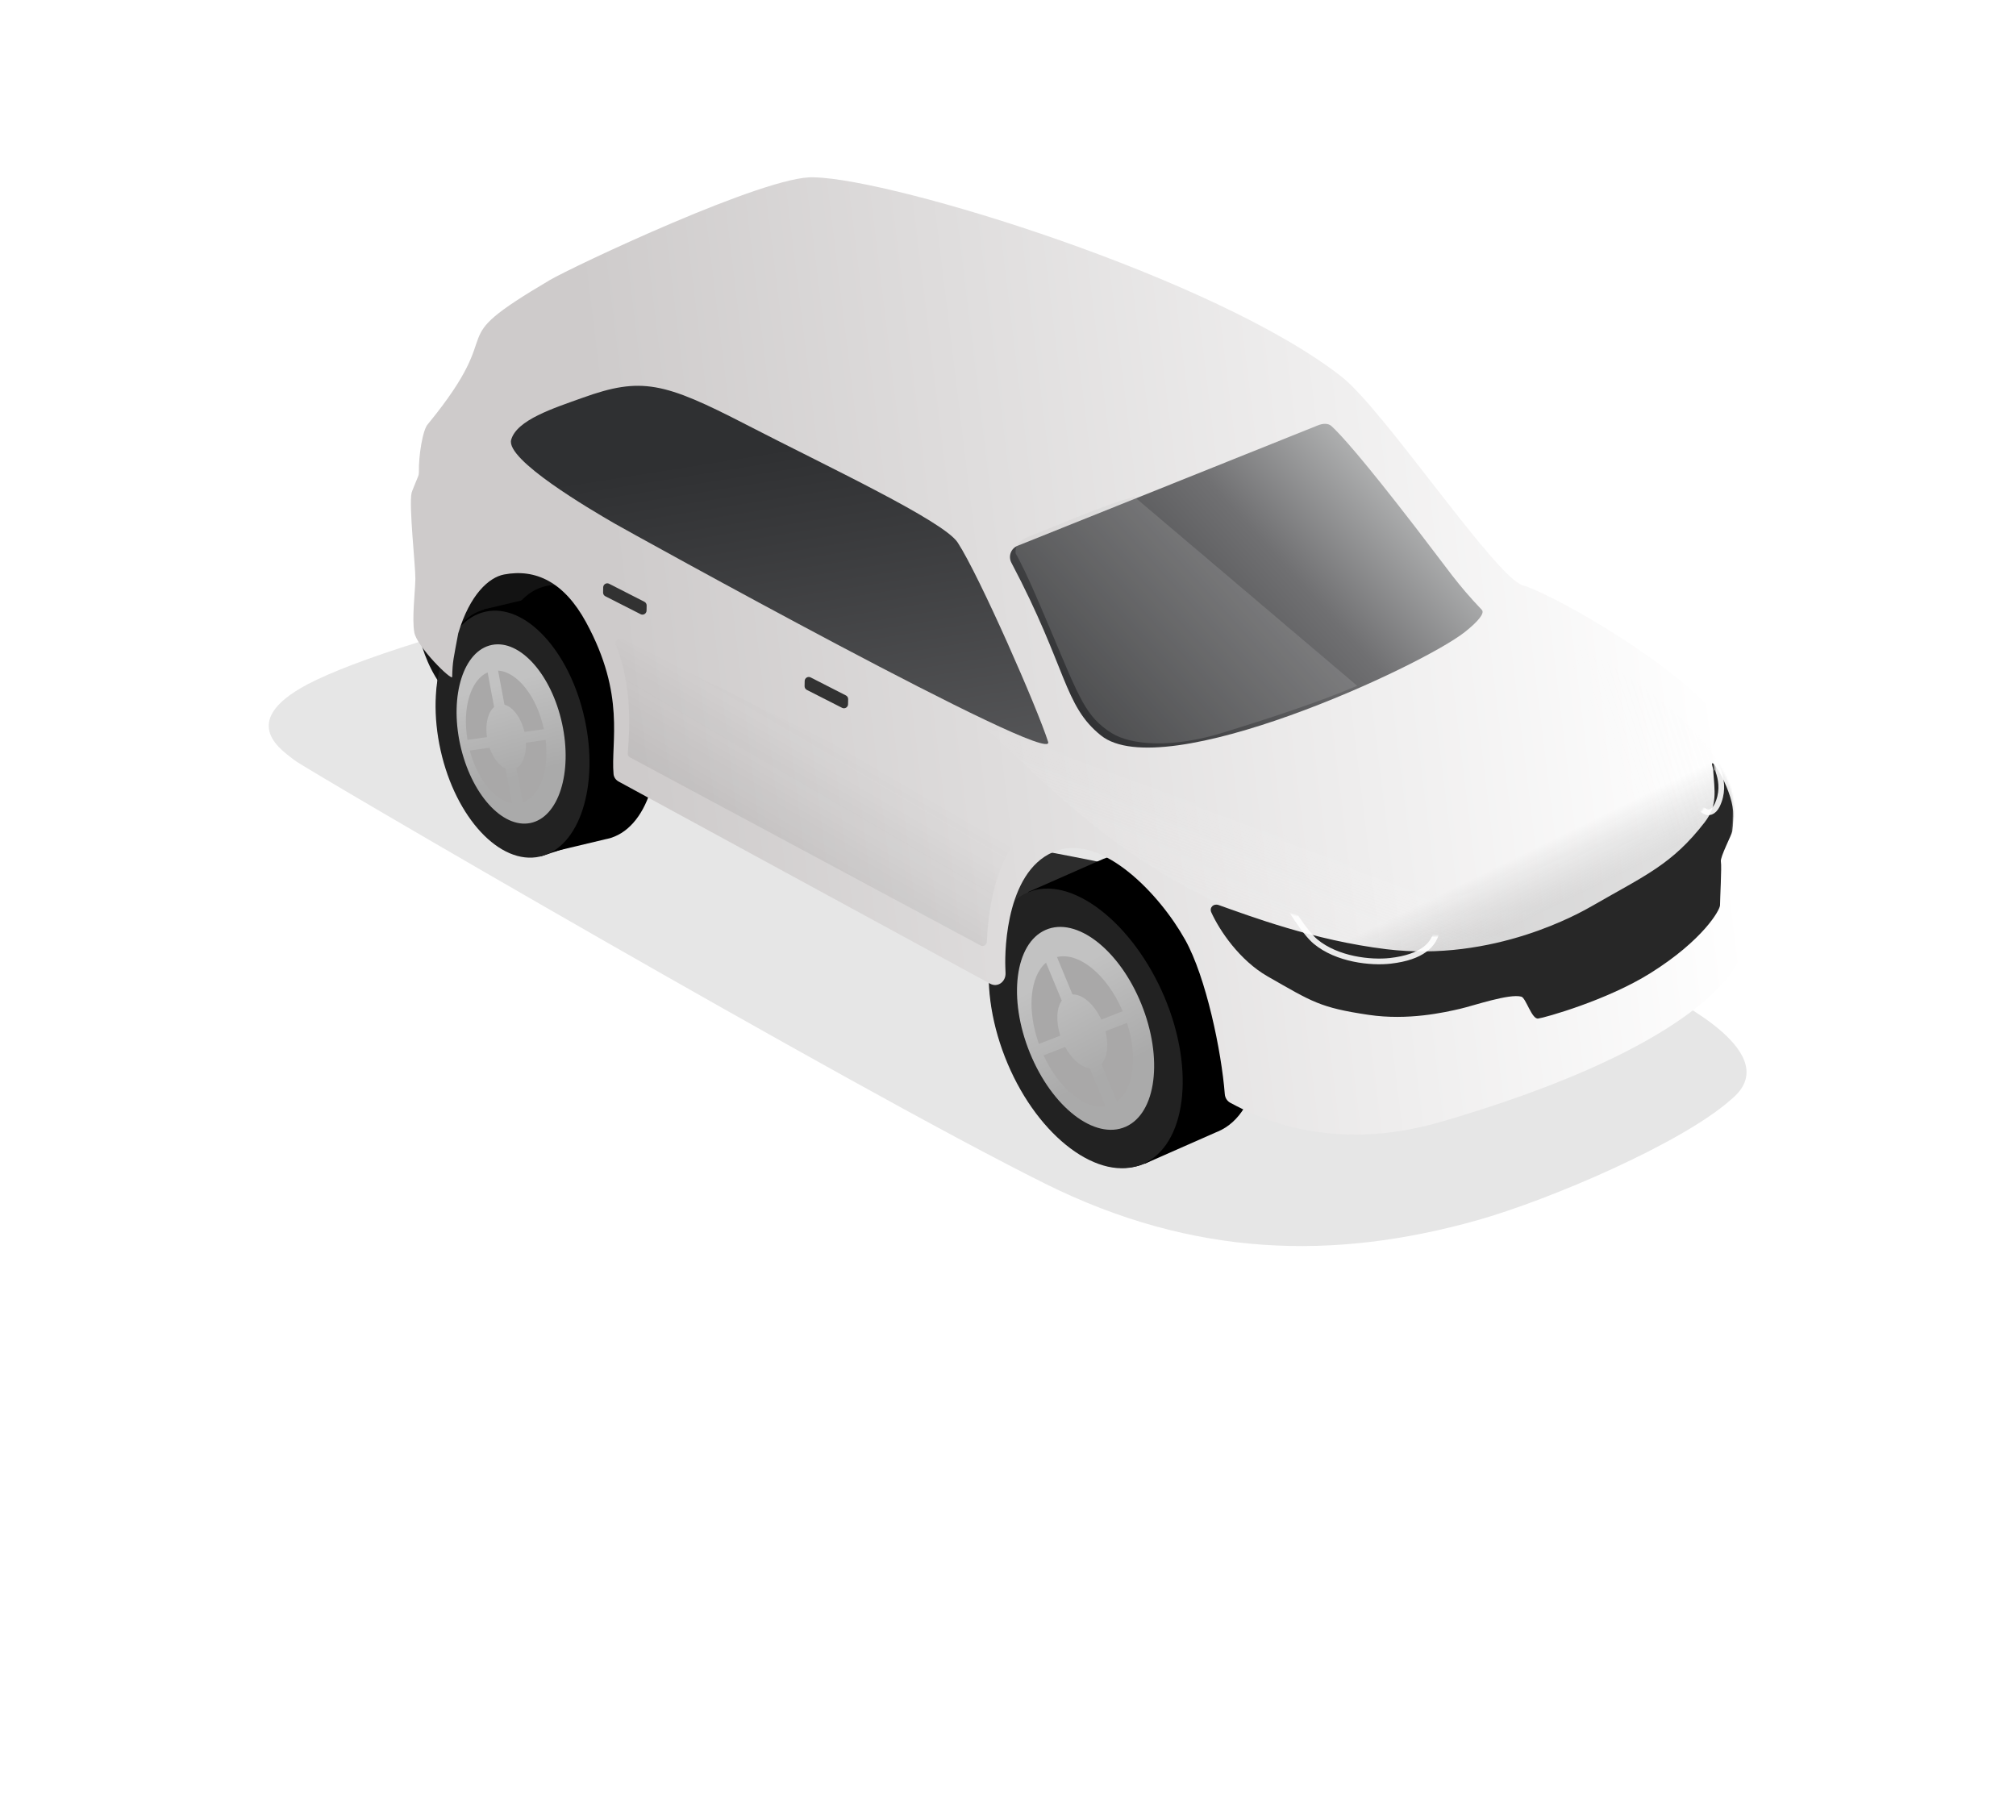 <svg width="1268" height="1145" viewBox="0 0 1268 1145" fill="none" xmlns="http://www.w3.org/2000/svg">
<path d="M928.933 767.585C974.784 754.717 1058.5 718.741 1088.87 691.496C1123.83 663.04 1053.14 629.052 1044.77 623.975C1036.41 618.898 624.526 404.482 552.608 371.138C480.689 337.795 249.652 400.638 193.423 430.427C147.59 454.708 179.282 473.139 185.231 478.168C191.18 483.198 533.861 683.078 657.24 744.452C750.676 790.93 838.932 792.843 928.933 767.585Z" fill="black" fill-opacity="0.1"/>
<path d="M713.994 547.729C713.333 545.978 664.681 536.77 640.437 532.385C631.315 539.737 612.707 555.216 611.256 558.315C609.442 562.19 610.575 593.058 629.241 616.015C647.907 638.972 691.131 605.932 704.696 600.984C718.261 596.037 714.82 549.917 713.994 547.729Z" fill="#2C2C2C"/>
<path d="M364.779 366.209C364.118 364.458 315.466 355.25 291.223 350.865C282.1 358.217 263.492 373.696 262.041 376.795C260.227 380.67 261.36 411.538 280.026 434.495C298.692 457.452 341.916 424.412 355.481 419.464C369.046 414.517 365.605 368.397 364.779 366.209Z" fill="#131313"/>
<path fill-rule="evenodd" clip-rule="evenodd" d="M646.566 562.039L692.996 541.603L693.005 541.624C693.292 541.492 693.581 541.364 693.873 541.24C721.522 529.477 760.075 558.109 779.985 605.19C799.895 652.272 793.621 699.975 765.972 711.737C765.628 711.884 765.282 712.024 764.935 712.158L720.087 731.927L696.579 677.606C690.233 668.872 684.533 658.838 679.86 647.787C675.549 637.592 672.465 627.367 670.561 617.485L646.566 562.039Z" fill="black"/>
<ellipse cx="54.427" cy="92.448" rx="54.427" ry="92.448" transform="matrix(-0.92 0.391 0.39 0.921 697.971 540.324)" fill="black"/>
<g filter="url(#filter0_i_3_1629)">
<ellipse cx="40.822" cy="69.339" rx="40.822" ry="69.339" transform="matrix(-0.92 0.391 0.39 0.921 692.898 566.959)" fill="url(#paint0_linear_3_1629)"/>
</g>
<g filter="url(#filter1_di_3_1629)">
<path fill-rule="evenodd" clip-rule="evenodd" d="M685.153 597.59C690.898 601.177 696.526 606.399 701.578 612.915L689.278 633.344C687.789 631.53 686.186 630 684.541 628.81L685.153 597.59ZM683.782 667.573C686.184 668.533 688.561 668.704 690.691 667.921L707.509 698.507C706.643 699.042 705.735 699.513 704.788 699.916C698.231 702.705 690.691 701.853 683.183 698.111L683.782 667.573ZM680.63 696.727L681.226 666.262C679.255 665.027 677.319 663.296 675.543 661.161L663.47 681.213C668.751 687.92 674.644 693.219 680.63 696.727ZM681.991 627.256L682.601 596.109C674.727 591.884 666.763 590.801 659.882 593.728C657.963 594.544 656.21 595.638 654.625 596.978L671.59 627.83C672.205 627.31 672.886 626.885 673.631 626.568C676.168 625.489 679.085 625.815 681.991 627.256ZM651.131 660.097C654.101 667.121 657.738 673.485 661.789 679.002L673.863 658.948C672.494 656.977 671.262 654.752 670.235 652.324C670.135 652.089 670.039 651.853 669.945 651.618L649.739 656.626C650.178 657.783 650.642 658.94 651.131 660.097ZM690.948 635.574L703.248 615.145C707.151 620.545 710.659 626.736 713.539 633.547C714.13 634.945 714.684 636.344 715.202 637.741L694.774 642.804C694.671 642.543 694.564 642.281 694.453 642.02C693.457 639.665 692.268 637.5 690.948 635.574ZM648.85 654.185C645.457 644.466 643.841 634.873 643.891 626.239L667.45 640.504C667.568 643.24 668.099 646.185 669.063 649.176L648.85 654.185ZM695.65 645.248C696.799 648.839 697.322 652.361 697.258 655.533L720.724 669.741C721.1 660.729 719.593 650.541 716.071 640.187L695.65 645.248ZM720.534 672.645L697.024 658.41C696.498 661.981 695.113 664.898 692.936 666.648L709.63 697.008C715.865 691.996 719.58 683.271 720.534 672.645ZM643.975 623.271L667.491 637.509C667.713 634.517 668.489 631.894 669.784 629.903L652.693 598.821C647.476 604.415 644.505 613.063 643.975 623.271Z" fill="#4C4C4C"/>
</g>
<path fill-rule="evenodd" clip-rule="evenodd" d="M646.61 561.073L693.04 540.637L693.045 540.647C693.335 540.513 693.628 540.383 693.923 540.258C721.571 528.495 760.125 557.127 780.035 604.209C799.944 651.29 793.67 698.993 766.021 710.756C765.763 710.866 765.504 710.972 765.245 711.075L720.131 730.961L696.599 676.586C690.266 667.861 684.576 657.84 679.91 646.806C675.606 636.628 672.525 626.421 670.62 616.554L646.61 561.073Z" fill="black"/>
<path d="M633.76 669.01C653.423 715.508 691.439 743.81 718.67 732.225C745.902 720.64 752.038 673.554 732.375 627.057C712.711 580.559 673.582 549.752 646.35 561.337C619.118 572.922 614.097 622.512 633.76 669.01Z" fill="#222222"/>
<g filter="url(#filter2_i_3_1629)">
<ellipse cx="38.261" cy="66.865" rx="38.261" ry="66.865" transform="matrix(-0.916 0.402 0.376 0.926 692.698 569.522)" fill="url(#paint1_linear_3_1629)"/>
</g>
<g filter="url(#filter3_di_3_1629)">
<path fill-rule="evenodd" clip-rule="evenodd" d="M658.481 661.85C668.124 682.762 684.355 695.927 697.445 693.821L687.55 669.961C682.176 669.345 676.199 664.255 672.036 656.563L658.481 661.85ZM655.548 654.668C647.871 633.2 649.869 612.168 660.011 603.553L669.905 627.411C666.598 632.157 666.146 640.637 668.988 649.426L655.548 654.668ZM694.788 639.364C690.297 629.632 682.905 623.315 676.669 623.55L666.908 600.011C680.691 596.66 698.449 611.111 708.228 634.122L694.788 639.364ZM697.388 646.676L710.944 641.389C717.843 662.702 715.218 683.125 704.578 690.849L694.815 667.306C698.577 663.274 699.576 655.289 697.388 646.676Z" fill="#A9A8A8"/>
</g>
<path fill-rule="evenodd" clip-rule="evenodd" d="M304.52 383.268L346.728 373.233L346.732 373.252C347.004 373.182 347.278 373.116 347.554 373.055C372.625 367.421 400.656 397.454 410.162 440.137C419.669 482.819 407.051 521.988 381.98 527.621C381.666 527.692 381.351 527.757 381.036 527.816L340.236 537.541L328.782 488.065C324.818 479.774 321.59 470.501 319.371 460.539C317.325 451.353 316.304 442.329 316.211 433.767L304.52 383.268Z" fill="black"/>
<ellipse cx="46.556" cy="79.068" rx="46.556" ry="79.068" transform="matrix(-0.975 0.219 0.218 0.977 351.083 372.917)" fill="black"/>
<g filter="url(#filter4_i_3_1629)">
<ellipse cx="34.918" cy="59.304" rx="34.918" ry="59.304" transform="matrix(-0.975 0.219 0.218 0.977 342.717 394.542)" fill="url(#paint2_linear_3_1629)"/>
</g>
<g filter="url(#filter5_di_3_1629)">
<path fill-rule="evenodd" clip-rule="evenodd" d="M331.464 419.106C335.751 423.01 339.689 428.275 342.94 434.543L329.437 449.848C328.463 448.087 327.347 446.549 326.144 445.291L331.464 419.106ZM319.54 477.79C321.42 478.972 323.401 479.481 325.32 479.144L334.766 507.476C333.954 507.793 333.117 508.049 332.257 508.242C326.305 509.58 320.087 507.695 314.34 503.379L319.54 477.79ZM312.406 501.819L317.592 476.294C316.126 474.953 314.765 473.202 313.601 471.136L300.371 486.131C303.778 492.582 307.915 497.945 312.406 501.819ZM324.237 443.59L329.545 417.468C323.575 412.709 317.049 410.575 310.816 411.976C309.076 412.367 307.433 413.017 305.894 413.899L315.415 442.457C316.007 442.119 316.639 441.871 317.308 441.72C319.609 441.203 322.014 441.928 324.237 443.59ZM293.241 466.468C294.659 472.833 296.739 478.746 299.297 484.011L312.526 469.016C311.675 467.143 310.978 465.076 310.487 462.869C310.439 462.656 310.394 462.444 310.352 462.232L292.604 463.328C292.795 464.371 293.007 465.417 293.241 466.468ZM330.499 451.982L344.002 436.677C346.456 441.823 348.456 447.574 349.831 453.751C350.113 455.017 350.364 456.278 350.584 457.532L332.6 458.643C332.552 458.407 332.502 458.17 332.45 457.933C331.975 455.803 331.31 453.803 330.499 451.982ZM292.232 461.137C290.874 452.443 290.989 444.127 292.358 436.874L309.963 452.49C309.641 454.812 309.634 457.373 309.986 460.04L292.232 461.137ZM332.96 460.835C333.374 464.032 333.273 467.075 332.731 469.732L350.305 485.321C352.01 477.793 352.311 468.984 350.939 459.724L332.96 460.835ZM349.698 487.734L332.092 472.118C331.103 475.034 329.495 477.271 327.402 478.412L336.781 506.541C342.794 503.287 347.26 496.522 349.698 487.734ZM292.885 434.39L310.459 449.977C311.108 447.484 312.17 445.392 313.575 443.915L303.985 415.152C298.733 419.055 294.901 425.878 292.885 434.39Z" fill="#4C4C4C"/>
</g>
<path fill-rule="evenodd" clip-rule="evenodd" d="M329.434 492.611C323.252 482.261 318.274 469.834 315.214 456.096C312.328 443.141 311.481 430.509 312.402 419.041L304.373 384.362L326.738 379.045C331.364 373.701 336.971 370.055 343.396 368.611C368.468 362.977 396.498 393.011 406.005 435.694C415.086 476.465 403.979 514.03 381.113 522.223L381.768 525.027L340.089 538.635L329.434 492.611Z" fill="black"/>
<ellipse cx="46.406" cy="78.815" rx="46.406" ry="78.815" transform="matrix(-0.975 0.219 0.218 0.977 350.431 374.613)" fill="#222222"/>
<g filter="url(#filter6_i_3_1629)">
<g filter="url(#filter7_i_3_1629)">
<ellipse cx="32.758" cy="57.261" rx="32.758" ry="57.261" transform="matrix(-0.979 0.199 0.212 0.978 341.401 399.14)" fill="url(#paint3_linear_3_1629)"/>
</g>
<g filter="url(#filter8_di_3_1629)">
<path fill-rule="evenodd" clip-rule="evenodd" d="M297.673 470.047C302.49 488.169 313.391 501.513 324.276 503.153L320.195 481.361C316.146 479.592 312.332 474.735 310.09 468.309L297.673 470.047ZM296.214 463.34C292.809 443.323 298.208 425.572 308.876 420.922L312.957 442.713C309.084 445.951 307.23 453.337 308.453 461.628L296.214 463.34ZM332.027 458.33C329.905 449.356 324.755 442.557 319.47 441.219L315.453 419.772C327.478 420.521 339.825 435.925 344.247 456.62L332.027 458.33ZM332.97 465.108L345.37 463.373C347.655 482.601 341.758 499.039 330.967 502.61L326.951 481.168C330.969 478.886 333.273 472.619 332.97 465.108Z" fill="#A9A8A8"/>
</g>
</g>
<g filter="url(#filter9_ii_3_1629)">
<path d="M1082.83 620.686C1089.36 608.583 1088.04 597.645 1088.54 587.8L1089.03 562.664C1089.42 542.702 1089.95 525.604 1089.89 519.044C1089.82 512.485 1097.42 493.676 1063.36 457.878C1032.78 425.734 964.924 387.816 947.929 382.909C930.935 378.003 860.643 272.703 834.142 251.857C754.995 189.597 552.451 127.298 502.074 126.311C472.918 124.503 349.711 182.813 335.94 190.945C264.735 232.995 312.625 216.441 259.352 281.457C255.998 284.788 253.381 301.794 253.632 311.574C253.657 312.545 253.509 313.509 253.142 314.409C251.658 318.044 249.31 323.618 249.047 324.716C247.188 332.487 251.553 371.351 251.406 378.893C251.233 387.703 249.175 403.65 250.746 412.581C252.316 421.511 274.299 443.216 274.572 440.53C274.765 430.647 275.456 428.888 278.369 413.122C285.675 388.597 297.746 377.912 307.223 376.111C327.047 372.343 344.937 380.826 358.703 406.041C383.874 452.148 374.224 481.402 376.056 501.654C376.238 503.668 377.494 505.393 379.271 506.36L612.947 633.52C617.697 636.105 622.827 632.219 622.609 626.815C622.574 625.952 622.537 624.759 622.47 622.918C622.069 611.889 623.228 560.043 655.539 549.595C684.01 540.389 719.275 576.717 735.606 605.933C748.693 629.347 758.415 675.921 760.511 702.99C760.688 705.277 761.969 707.32 763.988 708.408C780.69 717.402 827.141 740.693 897.092 720.22C1045.12 676.896 1076.31 632.761 1082.83 620.686Z" fill="url(#paint4_linear_3_1629)"/>
</g>
<mask id="mask0_3_1629" style="mask-type:alpha" maskUnits="userSpaceOnUse" x="248" y="126" width="843" height="603">
<path d="M1082.83 620.686C1089.36 608.583 1088.04 597.645 1088.54 587.8L1089.03 562.664C1089.42 542.702 1089.95 525.604 1089.89 519.044C1089.82 512.485 1097.42 493.676 1063.36 457.878C1032.78 425.734 964.924 387.816 947.929 382.909C930.935 378.003 860.643 272.703 834.142 251.857C754.995 189.597 552.451 127.298 502.074 126.311C472.918 124.503 349.711 182.813 335.94 190.945C264.735 232.995 312.625 216.441 259.352 281.457C255.998 284.788 253.381 301.794 253.632 311.574C253.657 312.545 253.509 313.509 253.142 314.409C251.658 318.044 249.31 323.618 249.047 324.716C247.188 332.487 251.553 371.351 251.406 378.893C251.233 387.703 249.175 403.65 250.746 412.581C252.316 421.511 274.299 443.216 274.572 440.53C274.844 437.844 276.587 422.749 276.192 412.316C276.547 394.191 291.987 379.007 307.223 376.111C327.047 372.343 344.973 378.989 358.739 404.204C386.2 454.505 370.419 480.037 371.587 499.893C371.707 501.918 372.981 503.649 374.765 504.614L612.395 633.254C617.248 635.881 622.418 631.777 622.213 626.263C622.18 625.36 622.145 624.183 622.084 622.517C621.683 611.487 623.228 560.043 655.539 549.595C684.01 540.389 719.275 576.717 735.606 605.933C748.693 629.347 758.415 675.921 760.511 702.99C760.688 705.277 761.969 707.32 763.988 708.408C780.69 717.402 827.141 740.693 897.092 720.22C1045.12 676.896 1076.31 632.761 1082.83 620.686Z" fill="url(#paint5_linear_3_1629)"/>
</mask>
<g mask="url(#mask0_3_1629)">
<g filter="url(#filter10_ddi_3_1629)">
<path d="M696.288 458.679C672.813 439.803 675.211 416.73 640.006 350.056C637.904 346.075 639.673 341.113 643.852 339.437L832.958 263.608C835.685 262.514 839.154 262.152 841.326 264.129C846.966 269.26 860.771 284.471 894.564 328.318C915.923 356.032 919.952 362.92 935.914 379.741C937.817 381.747 933.772 386.879 925.216 393.652C897.94 415.242 735.637 490.317 696.288 458.679Z" fill="url(#paint6_linear_3_1629)"/>
</g>
<g filter="url(#filter11_di_3_1629)">
<path d="M475.505 261.457C423.891 234.813 409.643 231.433 372.892 244.616C354.313 251.28 331.345 258.573 327.841 271.103C324.338 283.634 377.324 314.725 392.826 323.701C400.403 328.088 670.918 478.061 665.578 461.118C659.032 440.354 622.49 356.946 608.73 335.751C599.873 322.11 527.119 288.101 475.505 261.457Z" fill="url(#paint7_linear_3_1629)"/>
</g>
<g filter="url(#filter12_f_3_1629)">
<path d="M762.339 566.31C696.14 533.956 659.364 494.25 619.814 457.839C738.973 495.713 988.313 578.37 984.284 583.352C979.246 589.58 961.082 596.729 901.134 599.592C842.114 602.409 769.919 570.014 762.339 566.31Z" fill="url(#paint8_linear_3_1629)" fill-opacity="0.21"/>
</g>
<g filter="url(#filter13_f_3_1629)">
<path d="M1023.21 423.187C1019.48 419.993 972.749 369.642 937.517 344.342C965.908 402.509 1030.76 529.002 1037.03 528.498C1044.87 527.869 1080.8 521.868 1091.82 497.726C1102.68 473.957 1027.88 427.181 1023.21 423.187Z" fill="url(#paint9_linear_3_1629)" fill-opacity="0.13"/>
</g>
<g filter="url(#filter14_di_3_1629)">
<path d="M533.46 437.208C533.479 436.217 532.931 435.302 532.05 434.852L509.87 423.525C508.174 422.659 506.159 423.867 506.122 425.773L506.059 429.017C506.039 430.009 506.589 430.925 507.472 431.375L529.653 442.657C531.349 443.52 533.36 442.312 533.397 440.407L533.46 437.208Z" fill="#323232"/>
</g>
<g filter="url(#filter15_di_3_1629)">
<path d="M406.723 378.304C406.743 377.313 406.195 376.398 405.313 375.947L383.133 364.621C381.437 363.755 379.423 364.963 379.386 366.869L379.322 370.113C379.303 371.105 379.852 372.021 380.736 372.471L402.916 383.753C404.612 384.615 406.623 383.407 406.66 381.503L406.723 378.304Z" fill="#323232"/>
</g>
<path d="M853.628 431.349L713.452 312.467C695.92 316.846 656.004 334.278 648.386 336.969C638.516 340.456 638.79 346.1 638.79 346.1C638.732 349.057 638.42 346.981 641.415 352.9C646.384 362.723 650.341 371.48 660.975 396.728C679.241 440.097 683.101 451.003 699.249 461.125C711.411 468.749 737.222 470.691 768.764 460.966C796.958 452.274 829.312 441.734 853.628 431.349Z" fill="#C4C4C4" fill-opacity="0.2"/>
<g opacity="0.17" filter="url(#filter16_f_3_1629)">
<path d="M1057.95 488.778C1015.82 520.782 922.606 565.886 881.256 572.233" stroke="url(#paint10_linear_3_1629)" stroke-width="85.2" stroke-linecap="round" stroke-linejoin="round"/>
</g>
<g filter="url(#filter17_ddii_3_1629)">
<path d="M1072.2 507.591C1080.48 496.862 1078.42 488.11 1077.5 474.414C1077.47 474.04 1077.39 473.641 1077.28 473.282C1074.01 462.424 1088.82 485.138 1090.11 500.681C1090.54 505.827 1090.16 508.421 1089.58 513.152C1089.32 515.316 1081.77 529.515 1082.38 532.386C1082.99 535.258 1081.8 556.772 1081.84 559.751C1081.89 562.731 1071.18 581.748 1038.1 602.473C1010.61 619.69 971.419 630.576 967.413 631.072C963.408 631.569 959.755 618.095 956.87 617.298C949.319 615.212 926.741 623.006 918.332 624.945C908.519 627.208 885.624 632.421 860.786 628.735C830.064 624.176 825.419 620.584 797.407 604.614C779.661 594.497 767.059 575.685 761.885 564.294C760.482 561.207 763.284 558.54 766.481 559.668C786.005 566.555 826.227 581.854 871.872 587.438C939.707 595.736 994.026 564.494 1001.81 560.003C1034.52 541.122 1051.65 534.239 1072.2 507.591Z" fill="#272727"/>
</g>
<mask id="mask1_3_1629" style="mask-type:alpha" maskUnits="userSpaceOnUse" x="761" y="474" width="333" height="158">
<path d="M1072.24 507.464C1078.84 498.901 1079.36 488.783 1077.92 479.881C1077.14 475.065 1081.9 472.591 1084.33 476.859C1090.32 487.406 1092.79 496.321 1093.44 501.222C1093.87 506.368 1093.68 509.627 1093.11 514.358C1092.85 516.522 1081.56 528.611 1082.17 531.481C1082.77 534.352 1081.77 551.962 1081.64 558.229C1081.52 564.496 1071.27 581.621 1038.19 602.367C1010.72 619.602 971.532 630.513 967.527 631.012C963.522 631.51 959.861 618.039 956.975 617.244C949.423 615.163 926.851 622.971 918.442 624.916C908.631 627.185 885.739 632.412 860.899 628.743C830.174 624.203 825.527 620.614 797.505 604.662C779.703 594.528 767.068 575.649 761.913 564.271C760.521 561.197 763.294 558.59 766.49 559.715C785.996 566.58 826.264 581.878 871.958 587.438C939.798 595.693 994.098 564.416 1001.88 559.92C1034.58 541.018 1051.7 534.124 1072.24 507.464Z" fill="#272727"/>
</mask>
<g mask="url(#mask1_3_1629)">
<g filter="url(#filter18_d_3_1629)">
<path d="M810.112 569.569L901.537 572.738C901.543 572.755 901.548 572.773 901.554 572.79C901.793 573.529 902.095 574.6 902.335 575.902C902.819 578.52 903.04 581.993 902.078 585.562C901.126 589.094 898.998 592.794 894.647 595.92C890.266 599.067 883.539 601.696 873.304 602.866C867.223 603.56 858.835 603.366 850.249 601.562C841.657 599.757 832.995 596.368 826.252 590.774C822.606 587.749 818.174 581.83 814.575 576.499C812.796 573.864 811.256 571.426 810.16 569.647C810.144 569.621 810.128 569.595 810.112 569.569Z" stroke="white" stroke-opacity="0.9" stroke-width="3.585"/>
</g>
<g filter="url(#filter19_d_3_1629)">
<path d="M1077.59 479.085C1077.59 479.099 1077.6 479.113 1077.61 479.128C1078.42 480.63 1079.43 482.793 1080.21 485.423C1081.77 490.68 1082.39 497.721 1078.78 505.124C1077.75 507.231 1076.32 508.618 1074.87 509.168C1073.53 509.679 1071.94 509.57 1070.15 508.166C1068.92 507.197 1067.21 506.788 1065.64 506.6C1064.01 506.404 1062.22 506.415 1060.59 506.507C1059.9 506.546 1059.23 506.6 1058.6 506.661L1077.59 479.085Z" stroke="white" stroke-opacity="0.9" stroke-width="3.585"/>
</g>
</g>
</g>
<g filter="url(#filter20_f_3_1629)">
<path d="M637.631 524.374L391.195 401.984C388.916 400.853 386.402 403.331 387.354 405.69C398.156 432.456 395.805 460.356 394.87 473.892C394.799 474.925 395.343 475.893 396.256 476.383L616.753 594.691C618.496 595.627 620.616 594.383 620.698 592.406C621.98 561.508 630.259 539.247 638.24 530.586C639.797 528.895 639.69 525.397 637.631 524.374Z" fill="url(#paint11_linear_3_1629)" fill-opacity="0.12"/>
</g>
<defs>
<filter id="filter0_i_3_1629" x="636.105" y="580.951" width="92.525" height="131.744" filterUnits="userSpaceOnUse" color-interpolation-filters="sRGB">
<feFlood flood-opacity="0" result="BackgroundImageFix"/>
<feBlend mode="normal" in="SourceGraphic" in2="BackgroundImageFix" result="shape"/>
<feColorMatrix in="SourceAlpha" type="matrix" values="0 0 0 0 0 0 0 0 0 0 0 0 0 0 0 0 0 0 127 0" result="hardAlpha"/>
<feMorphology radius="1.291" operator="erode" in="SourceAlpha" result="effect1_innerShadow_3_1629"/>
<feOffset/>
<feGaussianBlur stdDeviation="0.645"/>
<feComposite in2="hardAlpha" operator="arithmetic" k2="-1" k3="1"/>
<feColorMatrix type="matrix" values="0 0 0 0 0 0 0 0 0 0 0 0 0 0 0 0 0 0 0.25 0"/>
<feBlend mode="normal" in2="shape" result="effect1_innerShadow_3_1629"/>
</filter>
<filter id="filter1_di_3_1629" x="640.017" y="591.822" width="81.538" height="112.323" filterUnits="userSpaceOnUse" color-interpolation-filters="sRGB">
<feFlood flood-opacity="0" result="BackgroundImageFix"/>
<feColorMatrix in="SourceAlpha" type="matrix" values="0 0 0 0 0 0 0 0 0 0 0 0 0 0 0 0 0 0 127 0" result="hardAlpha"/>
<feOffset dy="0.516"/>
<feGaussianBlur stdDeviation="0.387"/>
<feColorMatrix type="matrix" values="0 0 0 0 1 0 0 0 0 1 0 0 0 0 1 0 0 0 0.41 0"/>
<feBlend mode="normal" in2="BackgroundImageFix" result="effect1_dropShadow_3_1629"/>
<feBlend mode="normal" in="SourceGraphic" in2="effect1_dropShadow_3_1629" result="shape"/>
<feColorMatrix in="SourceAlpha" type="matrix" values="0 0 0 0 0 0 0 0 0 0 0 0 0 0 0 0 0 0 127 0" result="hardAlpha"/>
<feOffset dx="-3.873" dy="2.582"/>
<feGaussianBlur stdDeviation="1.936"/>
<feComposite in2="hardAlpha" operator="arithmetic" k2="-1" k3="1"/>
<feColorMatrix type="matrix" values="0 0 0 0 0 0 0 0 0 0 0 0 0 0 0 0 0 0 0.25 0"/>
<feBlend mode="normal" in2="shape" result="effect2_innerShadow_3_1629"/>
</filter>
<filter id="filter2_i_3_1629" x="639.675" y="582.993" width="86.304" height="127.672" filterUnits="userSpaceOnUse" color-interpolation-filters="sRGB">
<feFlood flood-opacity="0" result="BackgroundImageFix"/>
<feBlend mode="normal" in="SourceGraphic" in2="BackgroundImageFix" result="shape"/>
<feColorMatrix in="SourceAlpha" type="matrix" values="0 0 0 0 0 0 0 0 0 0 0 0 0 0 0 0 0 0 127 0" result="hardAlpha"/>
<feMorphology radius="1.641" operator="erode" in="SourceAlpha" result="effect1_innerShadow_3_1629"/>
<feOffset/>
<feGaussianBlur stdDeviation="0.821"/>
<feComposite in2="hardAlpha" operator="arithmetic" k2="-1" k3="1"/>
<feColorMatrix type="matrix" values="0 0 0 0 0 0 0 0 0 0 0 0 0 0 0 0 0 0 0.25 0"/>
<feBlend mode="normal" in2="shape" result="effect1_innerShadow_3_1629"/>
</filter>
<filter id="filter3_di_3_1629" x="648.78" y="599.39" width="66.686" height="96.05" filterUnits="userSpaceOnUse" color-interpolation-filters="sRGB">
<feFlood flood-opacity="0" result="BackgroundImageFix"/>
<feColorMatrix in="SourceAlpha" type="matrix" values="0 0 0 0 0 0 0 0 0 0 0 0 0 0 0 0 0 0 127 0" result="hardAlpha"/>
<feOffset dy="0.56"/>
<feGaussianBlur stdDeviation="0.35"/>
<feColorMatrix type="matrix" values="0 0 0 0 1 0 0 0 0 1 0 0 0 0 1 0 0 0 0.59 0"/>
<feBlend mode="normal" in2="BackgroundImageFix" result="effect1_dropShadow_3_1629"/>
<feBlend mode="normal" in="SourceGraphic" in2="effect1_dropShadow_3_1629" result="shape"/>
<feColorMatrix in="SourceAlpha" type="matrix" values="0 0 0 0 0 0 0 0 0 0 0 0 0 0 0 0 0 0 127 0" result="hardAlpha"/>
<feOffset dx="-2.099" dy="1.399"/>
<feGaussianBlur stdDeviation="1.049"/>
<feComposite in2="hardAlpha" operator="arithmetic" k2="-1" k3="1"/>
<feColorMatrix type="matrix" values="0 0 0 0 0 0 0 0 0 0 0 0 0 0 0 0 0 0 0.25 0"/>
<feBlend mode="normal" in2="shape" result="effect2_innerShadow_3_1629"/>
</filter>
<filter id="filter4_i_3_1629" x="285.149" y="401.683" width="72.84" height="116.86" filterUnits="userSpaceOnUse" color-interpolation-filters="sRGB">
<feFlood flood-opacity="0" result="BackgroundImageFix"/>
<feBlend mode="normal" in="SourceGraphic" in2="BackgroundImageFix" result="shape"/>
<feColorMatrix in="SourceAlpha" type="matrix" values="0 0 0 0 0 0 0 0 0 0 0 0 0 0 0 0 0 0 127 0" result="hardAlpha"/>
<feMorphology radius="1.104" operator="erode" in="SourceAlpha" result="effect1_innerShadow_3_1629"/>
<feOffset/>
<feGaussianBlur stdDeviation="0.552"/>
<feComposite in2="hardAlpha" operator="arithmetic" k2="-1" k3="1"/>
<feColorMatrix type="matrix" values="0 0 0 0 0 0 0 0 0 0 0 0 0 0 0 0 0 0 0.25 0"/>
<feBlend mode="normal" in2="shape" result="effect1_innerShadow_3_1629"/>
</filter>
<filter id="filter5_di_3_1629" x="287.958" y="411.332" width="64.507" height="99.543" filterUnits="userSpaceOnUse" color-interpolation-filters="sRGB">
<feFlood flood-opacity="0" result="BackgroundImageFix"/>
<feColorMatrix in="SourceAlpha" type="matrix" values="0 0 0 0 0 0 0 0 0 0 0 0 0 0 0 0 0 0 127 0" result="hardAlpha"/>
<feOffset dy="0.442"/>
<feGaussianBlur stdDeviation="0.331"/>
<feColorMatrix type="matrix" values="0 0 0 0 1 0 0 0 0 1 0 0 0 0 1 0 0 0 0.41 0"/>
<feBlend mode="normal" in2="BackgroundImageFix" result="effect1_dropShadow_3_1629"/>
<feBlend mode="normal" in="SourceGraphic" in2="effect1_dropShadow_3_1629" result="shape"/>
<feColorMatrix in="SourceAlpha" type="matrix" values="0 0 0 0 0 0 0 0 0 0 0 0 0 0 0 0 0 0 127 0" result="hardAlpha"/>
<feOffset dx="-3.312" dy="2.208"/>
<feGaussianBlur stdDeviation="1.656"/>
<feComposite in2="hardAlpha" operator="arithmetic" k2="-1" k3="1"/>
<feColorMatrix type="matrix" values="0 0 0 0 0 0 0 0 0 0 0 0 0 0 0 0 0 0 0.25 0"/>
<feBlend mode="normal" in2="shape" result="effect2_innerShadow_3_1629"/>
</filter>
<filter id="filter6_i_3_1629" x="287.138" y="405.266" width="68.622" height="112.756" filterUnits="userSpaceOnUse" color-interpolation-filters="sRGB">
<feFlood flood-opacity="0" result="BackgroundImageFix"/>
<feBlend mode="normal" in="SourceGraphic" in2="BackgroundImageFix" result="shape"/>
<feColorMatrix in="SourceAlpha" type="matrix" values="0 0 0 0 0 0 0 0 0 0 0 0 0 0 0 0 0 0 127 0" result="hardAlpha"/>
<feMorphology radius="0.982" operator="erode" in="SourceAlpha" result="effect1_innerShadow_3_1629"/>
<feOffset/>
<feGaussianBlur stdDeviation="0.491"/>
<feComposite in2="hardAlpha" operator="arithmetic" k2="-1" k3="1"/>
<feColorMatrix type="matrix" values="0 0 0 0 0 0 0 0 0 0 0 0 0 0 0 0 0 0 0.25 0"/>
<feBlend mode="normal" in2="shape" result="effect1_innerShadow_3_1629"/>
</filter>
<filter id="filter7_i_3_1629" x="287.138" y="405.266" width="68.622" height="112.756" filterUnits="userSpaceOnUse" color-interpolation-filters="sRGB">
<feFlood flood-opacity="0" result="BackgroundImageFix"/>
<feBlend mode="normal" in="SourceGraphic" in2="BackgroundImageFix" result="shape"/>
<feColorMatrix in="SourceAlpha" type="matrix" values="0 0 0 0 0 0 0 0 0 0 0 0 0 0 0 0 0 0 127 0" result="hardAlpha"/>
<feMorphology radius="1.7" operator="erode" in="SourceAlpha" result="effect1_innerShadow_3_1629"/>
<feOffset/>
<feGaussianBlur stdDeviation="0.85"/>
<feComposite in2="hardAlpha" operator="arithmetic" k2="-1" k3="1"/>
<feColorMatrix type="matrix" values="0 0 0 0 0 0 0 0 0 0 0 0 0 0 0 0 0 0 0.25 0"/>
<feBlend mode="normal" in2="shape" result="effect1_innerShadow_3_1629"/>
</filter>
<filter id="filter8_di_3_1629" x="293.026" y="419.627" width="53.556" height="84.976" filterUnits="userSpaceOnUse" color-interpolation-filters="sRGB">
<feFlood flood-opacity="0" result="BackgroundImageFix"/>
<feColorMatrix in="SourceAlpha" type="matrix" values="0 0 0 0 0 0 0 0 0 0 0 0 0 0 0 0 0 0 127 0" result="hardAlpha"/>
<feOffset dy="0.58"/>
<feGaussianBlur stdDeviation="0.362"/>
<feColorMatrix type="matrix" values="0 0 0 0 1 0 0 0 0 1 0 0 0 0 1 0 0 0 0.59 0"/>
<feBlend mode="normal" in2="BackgroundImageFix" result="effect1_dropShadow_3_1629"/>
<feBlend mode="normal" in="SourceGraphic" in2="effect1_dropShadow_3_1629" result="shape"/>
<feColorMatrix in="SourceAlpha" type="matrix" values="0 0 0 0 0 0 0 0 0 0 0 0 0 0 0 0 0 0 127 0" result="hardAlpha"/>
<feOffset dx="-2.174" dy="1.449"/>
<feGaussianBlur stdDeviation="1.087"/>
<feComposite in2="hardAlpha" operator="arithmetic" k2="-1" k3="1"/>
<feColorMatrix type="matrix" values="0 0 0 0 0 0 0 0 0 0 0 0 0 0 0 0 0 0 0.25 0"/>
<feBlend mode="normal" in2="shape" result="effect2_innerShadow_3_1629"/>
</filter>
<filter id="filter9_ii_3_1629" x="248.585" y="113.141" width="851.829" height="615.266" filterUnits="userSpaceOnUse" color-interpolation-filters="sRGB">
<feFlood flood-opacity="0" result="BackgroundImageFix"/>
<feBlend mode="normal" in="SourceGraphic" in2="BackgroundImageFix" result="shape"/>
<feColorMatrix in="SourceAlpha" type="matrix" values="0 0 0 0 0 0 0 0 0 0 0 0 0 0 0 0 0 0 127 0" result="hardAlpha"/>
<feOffset dx="9.847" dy="-13.13"/>
<feGaussianBlur stdDeviation="39.389"/>
<feComposite in2="hardAlpha" operator="arithmetic" k2="-1" k3="1"/>
<feColorMatrix type="matrix" values="0 0 0 0 0 0 0 0 0 0 0 0 0 0 0 0 0 0 0.07 0"/>
<feBlend mode="normal" in2="shape" result="effect1_innerShadow_3_1629"/>
<feColorMatrix in="SourceAlpha" type="matrix" values="0 0 0 0 0 0 0 0 0 0 0 0 0 0 0 0 0 0 127 0" result="hardAlpha"/>
<feOffset dy="-1.641"/>
<feGaussianBlur stdDeviation="3.282"/>
<feComposite in2="hardAlpha" operator="arithmetic" k2="-1" k3="1"/>
<feColorMatrix type="matrix" values="0 0 0 0 0 0 0 0 0 0 0 0 0 0 0 0 0 0 0.09 0"/>
<feBlend mode="normal" in2="effect1_innerShadow_3_1629" result="effect2_innerShadow_3_1629"/>
</filter>
<filter id="filter10_ddi_3_1629" x="633.955" y="258.844" width="305.003" height="211.378" filterUnits="userSpaceOnUse" color-interpolation-filters="sRGB">
<feFlood flood-opacity="0" result="BackgroundImageFix"/>
<feColorMatrix in="SourceAlpha" type="matrix" values="0 0 0 0 0 0 0 0 0 0 0 0 0 0 0 0 0 0 127 0" result="hardAlpha"/>
<feOffset dx="-2.582" dy="1.291"/>
<feGaussianBlur stdDeviation="1.291"/>
<feColorMatrix type="matrix" values="0 0 0 0 1 0 0 0 0 1 0 0 0 0 1 0 0 0 0.28 0"/>
<feBlend mode="normal" in2="BackgroundImageFix" result="effect1_dropShadow_3_1629"/>
<feColorMatrix in="SourceAlpha" type="matrix" values="0 0 0 0 0 0 0 0 0 0 0 0 0 0 0 0 0 0 127 0" result="hardAlpha"/>
<feOffset dy="-1.291"/>
<feGaussianBlur stdDeviation="1.291"/>
<feColorMatrix type="matrix" values="0 0 0 0 1 0 0 0 0 1 0 0 0 0 1 0 0 0 0.56 0"/>
<feBlend mode="normal" in2="effect1_dropShadow_3_1629" result="effect2_dropShadow_3_1629"/>
<feBlend mode="normal" in="SourceGraphic" in2="effect2_dropShadow_3_1629" result="shape"/>
<feColorMatrix in="SourceAlpha" type="matrix" values="0 0 0 0 0 0 0 0 0 0 0 0 0 0 0 0 0 0 127 0" result="hardAlpha"/>
<feOffset dx="-1.291" dy="3.873"/>
<feGaussianBlur stdDeviation="1.936"/>
<feComposite in2="hardAlpha" operator="arithmetic" k2="-1" k3="1"/>
<feColorMatrix type="matrix" values="0 0 0 0 0 0 0 0 0 0 0 0 0 0 0 0 0 0 0.75 0"/>
<feBlend mode="normal" in2="shape" result="effect3_innerShadow_3_1629"/>
</filter>
<filter id="filter11_di_3_1629" x="321.339" y="237.125" width="345.267" height="229.914" filterUnits="userSpaceOnUse" color-interpolation-filters="sRGB">
<feFlood flood-opacity="0" result="BackgroundImageFix"/>
<feColorMatrix in="SourceAlpha" type="matrix" values="0 0 0 0 0 0 0 0 0 0 0 0 0 0 0 0 0 0 127 0" result="hardAlpha"/>
<feOffset dy="0.95"/>
<feGaussianBlur stdDeviation="0.475"/>
<feColorMatrix type="matrix" values="0 0 0 0 0.925 0 0 0 0 0.925 0 0 0 0 0.925 0 0 0 0.37 0"/>
<feBlend mode="normal" in2="BackgroundImageFix" result="effect1_dropShadow_3_1629"/>
<feBlend mode="normal" in="SourceGraphic" in2="effect1_dropShadow_3_1629" result="shape"/>
<feColorMatrix in="SourceAlpha" type="matrix" values="0 0 0 0 0 0 0 0 0 0 0 0 0 0 0 0 0 0 127 0" result="hardAlpha"/>
<feOffset dx="-6.336" dy="4.587"/>
<feGaussianBlur stdDeviation="3.168"/>
<feComposite in2="hardAlpha" operator="arithmetic" k2="-1" k3="1"/>
<feColorMatrix type="matrix" values="0 0 0 0 0 0 0 0 0 0 0 0 0 0 0 0 0 0 0.63 0"/>
<feBlend mode="normal" in2="shape" result="effect2_innerShadow_3_1629"/>
</filter>
<filter id="filter12_f_3_1629" x="583.669" y="421.694" width="436.808" height="214.217" filterUnits="userSpaceOnUse" color-interpolation-filters="sRGB">
<feFlood flood-opacity="0" result="BackgroundImageFix"/>
<feBlend mode="normal" in="SourceGraphic" in2="BackgroundImageFix" result="shape"/>
<feGaussianBlur stdDeviation="18.073" result="effect1_foregroundBlur_3_1629"/>
</filter>
<filter id="filter13_f_3_1629" x="914.28" y="321.105" width="201.855" height="230.631" filterUnits="userSpaceOnUse" color-interpolation-filters="sRGB">
<feFlood flood-opacity="0" result="BackgroundImageFix"/>
<feBlend mode="normal" in="SourceGraphic" in2="BackgroundImageFix" result="shape"/>
<feGaussianBlur stdDeviation="11.618" result="effect1_foregroundBlur_3_1629"/>
</filter>
<filter id="filter14_di_3_1629" x="505.418" y="421.959" width="28.683" height="24.182" filterUnits="userSpaceOnUse" color-interpolation-filters="sRGB">
<feFlood flood-opacity="0" result="BackgroundImageFix"/>
<feColorMatrix in="SourceAlpha" type="matrix" values="0 0 0 0 0 0 0 0 0 0 0 0 0 0 0 0 0 0 127 0" result="hardAlpha"/>
<feOffset dy="-0.64"/>
<feGaussianBlur stdDeviation="0.32"/>
<feColorMatrix type="matrix" values="0 0 0 0 0.788 0 0 0 0 0.788 0 0 0 0 0.788 0 0 0 0.19 0"/>
<feBlend mode="normal" in2="BackgroundImageFix" result="effect1_dropShadow_3_1629"/>
<feBlend mode="normal" in="SourceGraphic" in2="effect1_dropShadow_3_1629" result="shape"/>
<feColorMatrix in="SourceAlpha" type="matrix" values="0 0 0 0 0 0 0 0 0 0 0 0 0 0 0 0 0 0 127 0" result="hardAlpha"/>
<feOffset dy="3.201"/>
<feGaussianBlur stdDeviation="1.601"/>
<feComposite in2="hardAlpha" operator="arithmetic" k2="-1" k3="1"/>
<feColorMatrix type="matrix" values="0 0 0 0 0 0 0 0 0 0 0 0 0 0 0 0 0 0 0.74 0"/>
<feBlend mode="normal" in2="shape" result="effect2_innerShadow_3_1629"/>
</filter>
<filter id="filter15_di_3_1629" x="378.681" y="363.055" width="28.683" height="24.182" filterUnits="userSpaceOnUse" color-interpolation-filters="sRGB">
<feFlood flood-opacity="0" result="BackgroundImageFix"/>
<feColorMatrix in="SourceAlpha" type="matrix" values="0 0 0 0 0 0 0 0 0 0 0 0 0 0 0 0 0 0 127 0" result="hardAlpha"/>
<feOffset dy="-0.64"/>
<feGaussianBlur stdDeviation="0.32"/>
<feColorMatrix type="matrix" values="0 0 0 0 0.788 0 0 0 0 0.788 0 0 0 0 0.788 0 0 0 0.19 0"/>
<feBlend mode="normal" in2="BackgroundImageFix" result="effect1_dropShadow_3_1629"/>
<feBlend mode="normal" in="SourceGraphic" in2="effect1_dropShadow_3_1629" result="shape"/>
<feColorMatrix in="SourceAlpha" type="matrix" values="0 0 0 0 0 0 0 0 0 0 0 0 0 0 0 0 0 0 127 0" result="hardAlpha"/>
<feOffset dy="3.201"/>
<feGaussianBlur stdDeviation="1.601"/>
<feComposite in2="hardAlpha" operator="arithmetic" k2="-1" k3="1"/>
<feColorMatrix type="matrix" values="0 0 0 0 0 0 0 0 0 0 0 0 0 0 0 0 0 0 0.74 0"/>
<feBlend mode="normal" in2="shape" result="effect2_innerShadow_3_1629"/>
</filter>
<filter id="filter16_f_3_1629" x="825.741" y="433.267" width="287.721" height="194.481" filterUnits="userSpaceOnUse" color-interpolation-filters="sRGB">
<feFlood flood-opacity="0" result="BackgroundImageFix"/>
<feBlend mode="normal" in="SourceGraphic" in2="BackgroundImageFix" result="shape"/>
<feGaussianBlur stdDeviation="6.455" result="effect1_foregroundBlur_3_1629"/>
</filter>
<filter id="filter17_ddii_3_1629" x="760.014" y="468.195" width="331.779" height="173.228" filterUnits="userSpaceOnUse" color-interpolation-filters="sRGB">
<feFlood flood-opacity="0" result="BackgroundImageFix"/>
<feColorMatrix in="SourceAlpha" type="matrix" values="0 0 0 0 0 0 0 0 0 0 0 0 0 0 0 0 0 0 127 0" result="hardAlpha"/>
<feOffset dy="1.125"/>
<feGaussianBlur stdDeviation="0.75"/>
<feColorMatrix type="matrix" values="0 0 0 0 0 0 0 0 0 0 0 0 0 0 0 0 0 0 0.57 0"/>
<feBlend mode="normal" in2="BackgroundImageFix" result="effect1_dropShadow_3_1629"/>
<feColorMatrix in="SourceAlpha" type="matrix" values="0 0 0 0 0 0 0 0 0 0 0 0 0 0 0 0 0 0 127 0" result="hardAlpha"/>
<feOffset dy="-0.75"/>
<feGaussianBlur stdDeviation="0.75"/>
<feColorMatrix type="matrix" values="0 0 0 0 0 0 0 0 0 0 0 0 0 0 0 0 0 0 1 0"/>
<feBlend mode="normal" in2="effect1_dropShadow_3_1629" result="effect2_dropShadow_3_1629"/>
<feBlend mode="normal" in="SourceGraphic" in2="effect2_dropShadow_3_1629" result="shape"/>
<feColorMatrix in="SourceAlpha" type="matrix" values="0 0 0 0 0 0 0 0 0 0 0 0 0 0 0 0 0 0 127 0" result="hardAlpha"/>
<feOffset dy="10.337"/>
<feGaussianBlur stdDeviation="10.534"/>
<feComposite in2="hardAlpha" operator="arithmetic" k2="-1" k3="1"/>
<feColorMatrix type="matrix" values="0 0 0 0 0 0 0 0 0 0 0 0 0 0 0 0 0 0 1 0"/>
<feBlend mode="normal" in2="shape" result="effect3_innerShadow_3_1629"/>
<feColorMatrix in="SourceAlpha" type="matrix" values="0 0 0 0 0 0 0 0 0 0 0 0 0 0 0 0 0 0 127 0" result="hardAlpha"/>
<feOffset dy="-1.126"/>
<feGaussianBlur stdDeviation="1.126"/>
<feComposite in2="hardAlpha" operator="arithmetic" k2="-1" k3="1"/>
<feColorMatrix type="matrix" values="0 0 0 0 0 0 0 0 0 0 0 0 0 0 0 0 0 0 0.5 0"/>
<feBlend mode="normal" in2="effect3_innerShadow_3_1629" result="effect4_innerShadow_3_1629"/>
</filter>
<filter id="filter18_d_3_1629" x="806.582" y="567.663" width="100.639" height="40.337" filterUnits="userSpaceOnUse" color-interpolation-filters="sRGB">
<feFlood flood-opacity="0" result="BackgroundImageFix"/>
<feColorMatrix in="SourceAlpha" type="matrix" values="0 0 0 0 0 0 0 0 0 0 0 0 0 0 0 0 0 0 127 0" result="hardAlpha"/>
<feOffset dx="1.195" dy="1.485"/>
<feGaussianBlur stdDeviation="0.742"/>
<feColorMatrix type="matrix" values="0 0 0 0 1 0 0 0 0 1 0 0 0 0 1 0 0 0 0.24 0"/>
<feBlend mode="normal" in2="BackgroundImageFix" result="effect1_dropShadow_3_1629"/>
<feBlend mode="normal" in="SourceGraphic" in2="effect1_dropShadow_3_1629" result="shape"/>
</filter>
<filter id="filter19_d_3_1629" x="1054.54" y="475.796" width="31.38" height="38.414" filterUnits="userSpaceOnUse" color-interpolation-filters="sRGB">
<feFlood flood-opacity="0" result="BackgroundImageFix"/>
<feColorMatrix in="SourceAlpha" type="matrix" values="0 0 0 0 0 0 0 0 0 0 0 0 0 0 0 0 0 0 127 0" result="hardAlpha"/>
<feOffset dx="1.195" dy="1.485"/>
<feGaussianBlur stdDeviation="0.742"/>
<feColorMatrix type="matrix" values="0 0 0 0 1 0 0 0 0 1 0 0 0 0 1 0 0 0 0.24 0"/>
<feBlend mode="normal" in2="BackgroundImageFix" result="effect1_dropShadow_3_1629"/>
<feBlend mode="normal" in="SourceGraphic" in2="effect1_dropShadow_3_1629" result="shape"/>
</filter>
<filter id="filter20_f_3_1629" x="383.176" y="397.731" width="260.099" height="201.248" filterUnits="userSpaceOnUse" color-interpolation-filters="sRGB">
<feFlood flood-opacity="0" result="BackgroundImageFix"/>
<feBlend mode="normal" in="SourceGraphic" in2="BackgroundImageFix" result="shape"/>
<feGaussianBlur stdDeviation="1.985" result="effect1_foregroundBlur_3_1629"/>
</filter>
<linearGradient id="paint0_linear_3_1629" x1="96.29" y1="105.776" x2="101.084" y2="34.467" gradientUnits="userSpaceOnUse">
<stop stop-color="#3F3F3F"/>
<stop offset="1" stop-color="#5C5C5C"/>
</linearGradient>
<linearGradient id="paint1_linear_3_1629" x1="90.25" y1="102.001" x2="95.005" y2="33.255" gradientUnits="userSpaceOnUse">
<stop stop-color="#AAAAAA"/>
<stop offset="1" stop-color="#C2C2C2"/>
</linearGradient>
<linearGradient id="paint2_linear_3_1629" x1="82.365" y1="90.466" x2="86.464" y2="29.478" gradientUnits="userSpaceOnUse">
<stop stop-color="#3F3F3F"/>
<stop offset="1" stop-color="#5C5C5C"/>
</linearGradient>
<linearGradient id="paint3_linear_3_1629" x1="77.27" y1="87.35" x2="81.343" y2="28.478" gradientUnits="userSpaceOnUse">
<stop stop-color="#AAAAAA"/>
<stop offset="1" stop-color="#C2C2C2"/>
</linearGradient>
<linearGradient id="paint4_linear_3_1629" x1="387.841" y1="473.025" x2="1061.83" y2="390.983" gradientUnits="userSpaceOnUse">
<stop stop-color="#CECBCB"/>
<stop offset="1" stop-color="white"/>
</linearGradient>
<linearGradient id="paint5_linear_3_1629" x1="761.892" y1="597.342" x2="564.149" y2="119.304" gradientUnits="userSpaceOnUse">
<stop stop-color="#CECBCB"/>
<stop offset="1" stop-color="white"/>
</linearGradient>
<linearGradient id="paint6_linear_3_1629" x1="807.77" y1="110.482" x2="570.574" y2="326.321" gradientUnits="userSpaceOnUse">
<stop stop-color="#E8EAE9"/>
<stop offset="0.498" stop-color="#707072"/>
<stop offset="1" stop-color="#2F3032"/>
</linearGradient>
<linearGradient id="paint7_linear_3_1629" x1="928.575" y1="942.268" x2="814.363" y2="225.61" gradientUnits="userSpaceOnUse">
<stop stop-color="#E8EAE9"/>
<stop offset="0.498" stop-color="#707072"/>
<stop offset="1" stop-color="#2F3032"/>
</linearGradient>
<linearGradient id="paint8_linear_3_1629" x1="788.278" y1="605.646" x2="818.829" y2="521.722" gradientUnits="userSpaceOnUse">
<stop stop-color="#ECEAEA"/>
<stop offset="1" stop-color="white" stop-opacity="0"/>
</linearGradient>
<linearGradient id="paint9_linear_3_1629" x1="1119.75" y1="461.574" x2="1009.92" y2="497.516" gradientUnits="userSpaceOnUse">
<stop stop-color="#ECEAEA"/>
<stop offset="1" stop-color="white" stop-opacity="0"/>
</linearGradient>
<linearGradient id="paint10_linear_3_1629" x1="971.456" y1="573.077" x2="952.716" y2="534.797" gradientUnits="userSpaceOnUse">
<stop stop-color="#4B4B4B"/>
<stop offset="0.899" stop-opacity="0"/>
</linearGradient>
<linearGradient id="paint11_linear_3_1629" x1="474.123" y1="572.284" x2="533.169" y2="471.069" gradientUnits="userSpaceOnUse">
<stop stop-color="#040404"/>
<stop offset="1" stop-color="#3C3C3C" stop-opacity="0"/>
</linearGradient>
</defs>
</svg>
